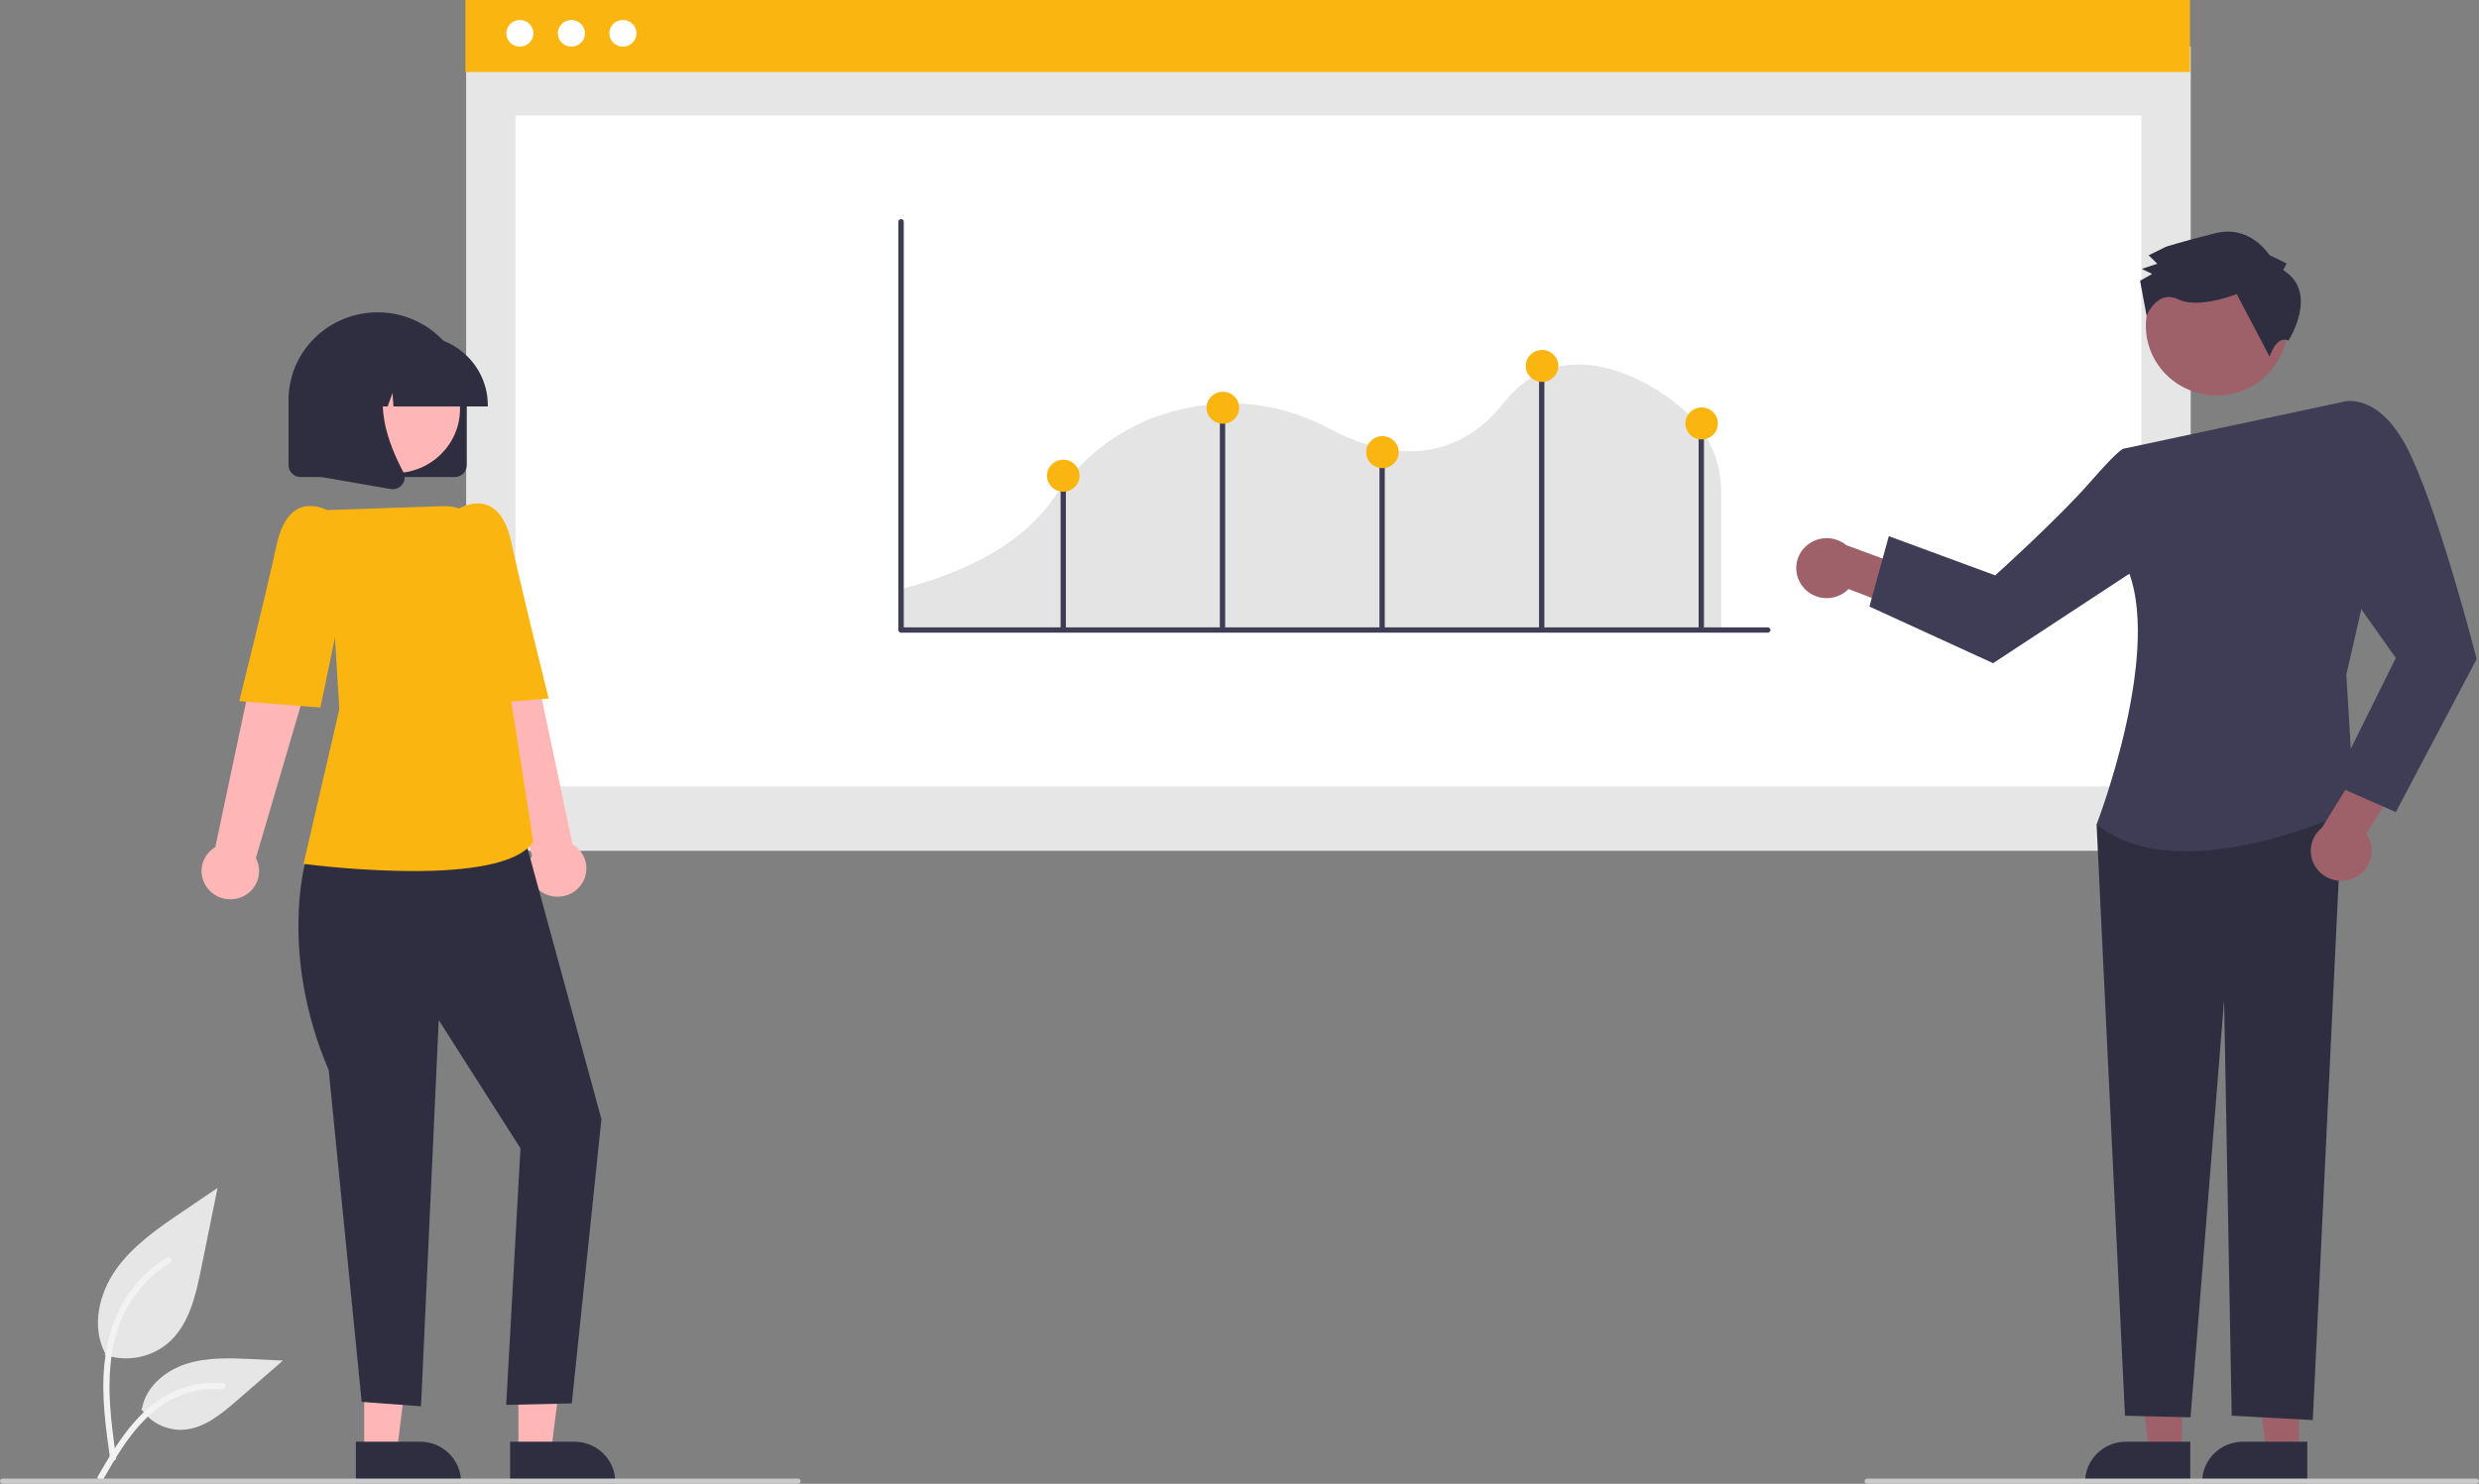 <svg width="942" height="564" viewBox="0 0 942 564" fill="none" xmlns="http://www.w3.org/2000/svg">
<rect x="0" y="0" width="942" height="564" fill="#808080" stroke="none"/>
<g clip-path="url(#clip0_1054_16072)">
<path d="M39.797 514.957C43.763 516.328 48.02 516.671 52.159 515.954C56.299 515.237 60.181 513.485 63.431 510.865C71.709 504.034 74.304 492.784 76.415 482.364L82.661 451.543L69.585 460.395C60.18 466.761 50.565 473.332 44.054 482.552C37.543 491.773 34.702 504.361 39.932 514.338" fill="#E6E6E6"/>
<path d="M41.822 554.419C40.176 542.63 38.483 530.689 39.64 518.774C40.666 508.192 43.95 497.858 50.635 489.381C54.184 484.891 58.502 481.044 63.395 478.013C64.671 477.222 65.845 479.209 64.575 479.998C56.108 485.258 49.559 493.026 45.872 502.182C41.8 512.363 41.147 523.463 41.848 534.278C42.272 540.819 43.173 547.317 44.077 553.807C44.149 554.1 44.104 554.409 43.953 554.672C43.801 554.934 43.554 555.13 43.261 555.22C42.962 555.299 42.643 555.259 42.374 555.109C42.105 554.959 41.907 554.71 41.823 554.417L41.822 554.419Z" fill="#F2F2F2"/>
<path d="M53.658 535.494C55.358 538.036 57.696 540.104 60.445 541.5C63.195 542.895 66.263 543.571 69.356 543.462C77.305 543.091 83.928 537.639 89.891 532.462L107.53 517.15L95.856 516.601C87.461 516.206 78.849 515.835 70.853 518.383C62.856 520.931 55.482 527.054 54.02 535.192" fill="#E6E6E6"/>
<path d="M37.167 561.191C45.091 547.407 54.281 532.088 70.704 527.191C75.27 525.835 80.057 525.349 84.809 525.759C86.307 525.887 85.933 528.156 84.438 528.029C76.473 527.379 68.523 529.447 61.927 533.884C55.58 538.132 50.638 544.037 46.455 550.299C43.893 554.135 41.598 558.134 39.303 562.127C38.57 563.403 36.425 562.481 37.167 561.191Z" fill="#F2F2F2"/>
<path d="M832.457 17.669H177.135V323.386H832.457V17.669Z" fill="#E6E6E6"/>
<path d="M813.716 43.886H195.871V298.955H813.716V43.886Z" fill="white"/>
<path d="M832.173 0H176.851V27.37H832.173V0Z" fill="#FAB510"/>
<path d="M197.541 17.738C200.391 17.738 202.701 15.466 202.701 12.664C202.701 9.863 200.391 7.591 197.541 7.591C194.691 7.591 192.381 9.863 192.381 12.664C192.381 15.466 194.691 17.738 197.541 17.738Z" fill="white"/>
<path d="M217.125 17.738C219.975 17.738 222.285 15.466 222.285 12.664C222.285 9.863 219.975 7.591 217.125 7.591C214.276 7.591 211.965 9.863 211.965 12.664C211.965 15.466 214.276 17.738 217.125 17.738Z" fill="white"/>
<path d="M236.705 17.738C239.555 17.738 241.866 15.466 241.866 12.664C241.866 9.863 239.555 7.591 236.705 7.591C233.856 7.591 231.545 9.863 231.545 12.664C231.545 15.466 233.856 17.738 236.705 17.738Z" fill="white"/>
<path d="M341.792 239.278H654.057V186.659C654.01 181.111 652.836 175.628 650.604 170.532C648.372 165.435 645.126 160.829 641.059 156.982L640.974 156.901C635.397 151.399 616.758 137.436 597.473 138.62C587.286 139.243 578.564 144.07 571.55 152.966C549.719 180.668 521.043 171.317 505.891 163.278C492.539 156.191 478.903 152.865 465.359 153.395C446.39 154.124 419.692 160.994 400.221 189.582C392.785 200.492 376.612 215.302 341.792 224.005V239.278Z" fill="#E4E4E4"/>
<path d="M671.727 240.481H342.394C342.121 240.481 341.858 240.374 341.665 240.184C341.472 239.994 341.363 239.736 341.363 239.468V84.281C341.363 84.012 341.472 83.754 341.665 83.564C341.858 83.374 342.121 83.267 342.394 83.267C342.667 83.267 342.929 83.374 343.123 83.564C343.316 83.754 343.425 84.012 343.425 84.281V238.454H671.727C672 238.454 672.262 238.561 672.455 238.751C672.649 238.941 672.757 239.199 672.757 239.468C672.757 239.736 672.649 239.994 672.455 240.184C672.262 240.374 672 240.481 671.727 240.481Z" fill="#3F3D56"/>
<path d="M405.038 180.815H403.016V239.067H405.038V180.815Z" fill="#3F3D56"/>
<path d="M465.559 153.608H463.537V239.065H465.559V153.608Z" fill="#3F3D56"/>
<path d="M526.206 171.49H524.184V239.06H526.206V171.49Z" fill="#3F3D56"/>
<path d="M586.844 138.708H584.822V239.07H586.844V138.708Z" fill="#3F3D56"/>
<path d="M647.486 161.562H645.465V239.07H647.486V161.562Z" fill="#3F3D56"/>
<path d="M464.675 161.061C468.09 161.061 470.859 158.339 470.859 154.981C470.859 151.623 468.09 148.901 464.675 148.901C461.259 148.901 458.491 151.623 458.491 154.981C458.491 158.339 461.259 161.061 464.675 161.061Z" fill="#FAB510"/>
<path d="M585.96 145.17C589.376 145.17 592.144 142.448 592.144 139.09C592.144 135.732 589.376 133.01 585.96 133.01C582.545 133.01 579.776 135.732 579.776 139.09C579.776 142.448 582.545 145.17 585.96 145.17Z" fill="#FAB510"/>
<path d="M525.313 177.942C528.728 177.942 531.497 175.22 531.497 171.863C531.497 168.505 528.728 165.783 525.313 165.783C521.898 165.783 519.129 168.505 519.129 171.863C519.129 175.22 521.898 177.942 525.313 177.942Z" fill="#FAB510"/>
<path d="M404.032 186.896C407.447 186.896 410.216 184.174 410.216 180.817C410.216 177.459 407.447 174.737 404.032 174.737C400.617 174.737 397.848 177.459 397.848 180.817C397.848 184.174 400.617 186.896 404.032 186.896Z" fill="#FAB510"/>
<path d="M646.612 167.033C650.027 167.033 652.796 164.311 652.796 160.953C652.796 157.595 650.027 154.873 646.612 154.873C643.196 154.873 640.428 157.595 640.428 160.953C640.428 164.311 643.196 167.033 646.612 167.033Z" fill="#FAB510"/>
<path d="M138.387 551.956H150.779L156.673 504.967L138.385 504.968L138.387 551.956Z" fill="#FFB6B6"/>
<path d="M135.224 547.986L159.627 547.985H159.628C163.753 547.986 167.708 549.596 170.625 552.464C173.541 555.331 175.18 559.219 175.18 563.274V563.771L135.225 563.773L135.224 547.986Z" fill="#2F2E41"/>
<path d="M196.996 551.956H209.388L215.282 504.967L196.994 504.968L196.996 551.956Z" fill="#FFB6B6"/>
<path d="M193.837 547.986L218.24 547.985H218.241C222.366 547.986 226.321 549.596 229.238 552.464C232.154 555.331 233.793 559.219 233.793 563.274V563.771L193.838 563.773L193.837 547.986Z" fill="#2F2E41"/>
<path d="M220.131 337.141C221.178 335.969 221.951 334.584 222.396 333.086C222.84 331.588 222.945 330.012 222.703 328.47C222.461 326.928 221.878 325.456 220.994 324.159C220.111 322.863 218.95 321.772 217.592 320.964L197.426 225.781L175.457 234.29L202.187 325.177C200.958 327.51 200.642 330.205 201.3 332.752C201.957 335.299 203.542 337.52 205.754 338.995C207.965 340.47 210.651 341.095 213.301 340.754C215.95 340.412 218.381 339.127 220.131 337.141V337.141Z" fill="#FFB6B6"/>
<path d="M125.089 318.802L115.956 327.917C115.956 327.917 106.164 363.196 124.902 406.705L137.435 532.853L159.984 534.522L166.716 387.76L197.775 436.475L192.35 534L217.276 533.437L228.541 425.372L197.775 312.605L125.089 318.802Z" fill="#2F2E41"/>
<path d="M157.026 331.096C143.273 331.002 129.537 330.11 115.891 328.425L115.342 328.353L128.953 269.542L124.266 193.872L168.524 192.381C172.53 192.239 176.449 193.556 179.528 196.08C182.607 198.604 184.629 202.158 185.206 206.058L194.264 266.43L202.643 319.991L202.53 320.152C196.509 328.833 176.377 331.096 157.026 331.096Z" fill="#FAB510"/>
<path d="M164.504 204.888L173.496 193.806C173.496 193.806 189.26 183.207 194.25 205.919C199.239 228.63 208.508 265.5 208.508 265.5L177.683 267.954L164.504 204.888Z" fill="#FAB510"/>
<path d="M79.282 338.132C78.235 336.96 77.462 335.575 77.018 334.077C76.573 332.579 76.468 331.003 76.71 329.461C76.953 327.919 77.536 326.447 78.419 325.15C79.302 323.854 80.463 322.763 81.822 321.955L101.987 226.771L123.956 235.281L97.226 326.168C98.455 328.501 98.771 331.196 98.114 333.743C97.456 336.29 95.871 338.511 93.66 339.986C91.448 341.461 88.763 342.086 86.113 341.745C83.463 341.403 81.033 340.118 79.282 338.132V338.132Z" fill="#FFB6B6"/>
<path d="M134.915 205.879L125.922 194.797C125.922 194.797 110.158 184.198 105.169 206.91C100.18 229.621 90.91 266.491 90.91 266.491L121.735 268.945L134.915 205.879Z" fill="#FAB510"/>
<path d="M172.817 181.314H114.195C112.989 181.313 111.833 180.841 110.98 180.003C110.127 179.165 109.648 178.028 109.646 176.843V152.001C109.646 143.172 113.214 134.705 119.564 128.462C125.914 122.219 134.526 118.712 143.506 118.712C152.486 118.712 161.098 122.219 167.448 128.462C173.798 134.705 177.365 143.172 177.365 152.001V176.843C177.364 178.028 176.884 179.165 176.032 180.003C175.179 180.841 174.023 181.313 172.817 181.314Z" fill="#2F2E41"/>
<path d="M149.979 179.822C163.689 179.822 174.803 168.896 174.803 155.417C174.803 141.938 163.689 131.011 149.979 131.011C136.269 131.011 125.154 141.938 125.154 155.417C125.154 168.896 136.269 179.822 149.979 179.822Z" fill="#FFB6B6"/>
<path d="M185.364 154.478H149.518L149.15 149.418L147.312 154.478H141.793L141.064 144.45L137.422 154.478H126.742V153.981C126.75 147 129.574 140.307 134.595 135.37C139.617 130.433 146.425 127.656 153.526 127.649H158.58C165.681 127.656 172.489 130.433 177.51 135.37C182.531 140.307 185.356 147 185.364 153.981V154.478Z" fill="#2F2E41"/>
<path d="M149.227 185.945C148.957 185.944 148.688 185.921 148.422 185.875L122.174 181.322V138.673H151.068L150.353 139.493C140.4 150.905 147.898 169.409 153.254 179.424C153.648 180.157 153.824 180.985 153.761 181.813C153.698 182.64 153.399 183.433 152.897 184.101C152.478 184.672 151.926 185.136 151.288 185.457C150.65 185.778 149.943 185.945 149.227 185.945Z" fill="#2F2E41"/>
<path d="M873.597 551.956H861.207L855.311 504.967L873.6 504.968L873.597 551.956Z" fill="#9E616A"/>
<path d="M876.755 563.773L836.8 563.771V563.274C836.8 559.219 838.439 555.331 841.355 552.464C844.271 549.596 848.227 547.986 852.351 547.985H852.352L876.755 547.986L876.755 563.773Z" fill="#2F2E41"/>
<path d="M829.129 551.956H816.739L810.843 504.967L829.132 504.968L829.129 551.956Z" fill="#9E616A"/>
<path d="M832.287 563.773L792.332 563.771V563.274C792.332 559.219 793.971 555.331 796.887 552.464C799.804 549.596 803.759 547.986 807.884 547.985H807.885L832.288 547.986L832.287 563.773Z" fill="#2F2E41"/>
<path d="M684.814 222.696C685.804 224.035 687.081 225.144 688.555 225.945C690.028 226.746 691.663 227.22 693.343 227.334C695.023 227.447 696.707 227.196 698.278 226.6C699.849 226.004 701.268 225.076 702.435 223.883L726.954 233.296L736.406 220.042L701.591 207.227C699.422 205.433 696.658 204.483 693.824 204.559C690.99 204.634 688.282 205.728 686.214 207.635C684.146 209.542 682.861 212.128 682.603 214.904C682.345 217.679 683.132 220.452 684.814 222.696Z" fill="#9E616A"/>
<path d="M828.971 302.996L796.688 313.349L807.473 538.116L832.387 538.722L845.138 380.213L848.034 538.096L878.84 539.766L890.196 302.996H828.971Z" fill="#2F2E41"/>
<path d="M807.189 170.502L890.043 152.803L899.257 222.942L891.585 256.455L894.658 307.385C894.658 307.385 829.144 339.443 796.688 313.351C796.688 313.351 822.774 245.99 807.654 214.456L807.189 170.502Z" fill="#3F3D56"/>
<path d="M821.533 180.426L807.184 170.505C807.184 170.505 806.337 169.351 794.379 183.094C782.421 196.838 758.164 218.699 758.164 218.699L717.735 203.793L710.369 230.548L757.356 252.075L823.878 208.398L821.533 180.426Z" fill="#3F3D56"/>
<path d="M894.675 333.673C896.197 332.966 897.543 331.94 898.619 330.666C899.694 329.391 900.472 327.901 900.898 326.299C901.324 324.698 901.388 323.024 901.085 321.395C900.782 319.767 900.119 318.223 899.144 316.874L913.118 294.944L901.635 283.345L882.342 314.586C880.144 316.348 878.681 318.84 878.228 321.592C877.775 324.343 878.365 327.163 879.885 329.515C881.405 331.868 883.75 333.591 886.476 334.357C889.202 335.124 892.119 334.88 894.675 333.673V333.673Z" fill="#9E616A"/>
<path d="M877.123 166.624L890.046 152.806C890.046 152.806 904.445 147.877 916.21 173.351C927.974 198.825 941.113 250.496 941.113 250.496L910.392 308.674L886.534 298.193L910.392 250.086L885.145 214.459L877.123 166.624Z" fill="#3F3D56"/>
<path d="M855.206 147.043C868.239 140.038 873.029 123.973 865.905 111.159C858.78 98.346 842.439 93.637 829.405 100.641C816.372 107.646 811.582 123.711 818.707 136.525C825.832 149.338 842.173 154.047 855.206 147.043Z" fill="#9E616A"/>
<path d="M867.594 102.713L868.898 100.133L862.337 96.928C862.337 96.928 855.1 85.351 842.004 88.604C828.907 91.858 823.015 93.805 823.015 93.805L816.471 97.042L819.756 100.255L813.863 102.202L817.8 104.125L813.22 106.713L815.685 119.98C815.685 119.98 819.78 109.917 827.653 113.763C835.526 117.609 849.926 111.775 849.926 111.775L862.437 135.579C862.437 135.579 865.018 127.234 869.619 129.459C869.619 129.459 881.376 111.053 867.594 102.713Z" fill="#2F2E41"/>
<path d="M303.219 563.997H1.011C0.743 563.997 0.486 563.892 0.296 563.706C0.106 563.519 0 563.266 0 563.003C0 562.739 0.106 562.487 0.296 562.3C0.486 562.114 0.743 562.009 1.011 562.009H303.219C303.487 562.009 303.744 562.114 303.934 562.3C304.123 562.487 304.23 562.739 304.23 563.003C304.23 563.266 304.123 563.519 303.934 563.706C303.744 563.892 303.487 563.997 303.219 563.997Z" fill="#CACACA"/>
<path d="M940.983 563.997H709.526C709.258 563.997 709.001 563.892 708.812 563.706C708.622 563.519 708.516 563.266 708.516 563.003C708.516 562.739 708.622 562.487 708.812 562.3C709.001 562.114 709.258 562.009 709.526 562.009H940.983C941.252 562.009 941.509 562.114 941.698 562.3C941.888 562.487 941.994 562.739 941.994 563.003C941.994 563.266 941.888 563.519 941.698 563.706C941.509 563.892 941.252 563.997 940.983 563.997Z" fill="#CACACA"/>
</g>
<defs>
<clipPath id="clip0_1054_16072">
<rect width="942" height="564" fill="white"/>
</clipPath>
</defs>
</svg>
